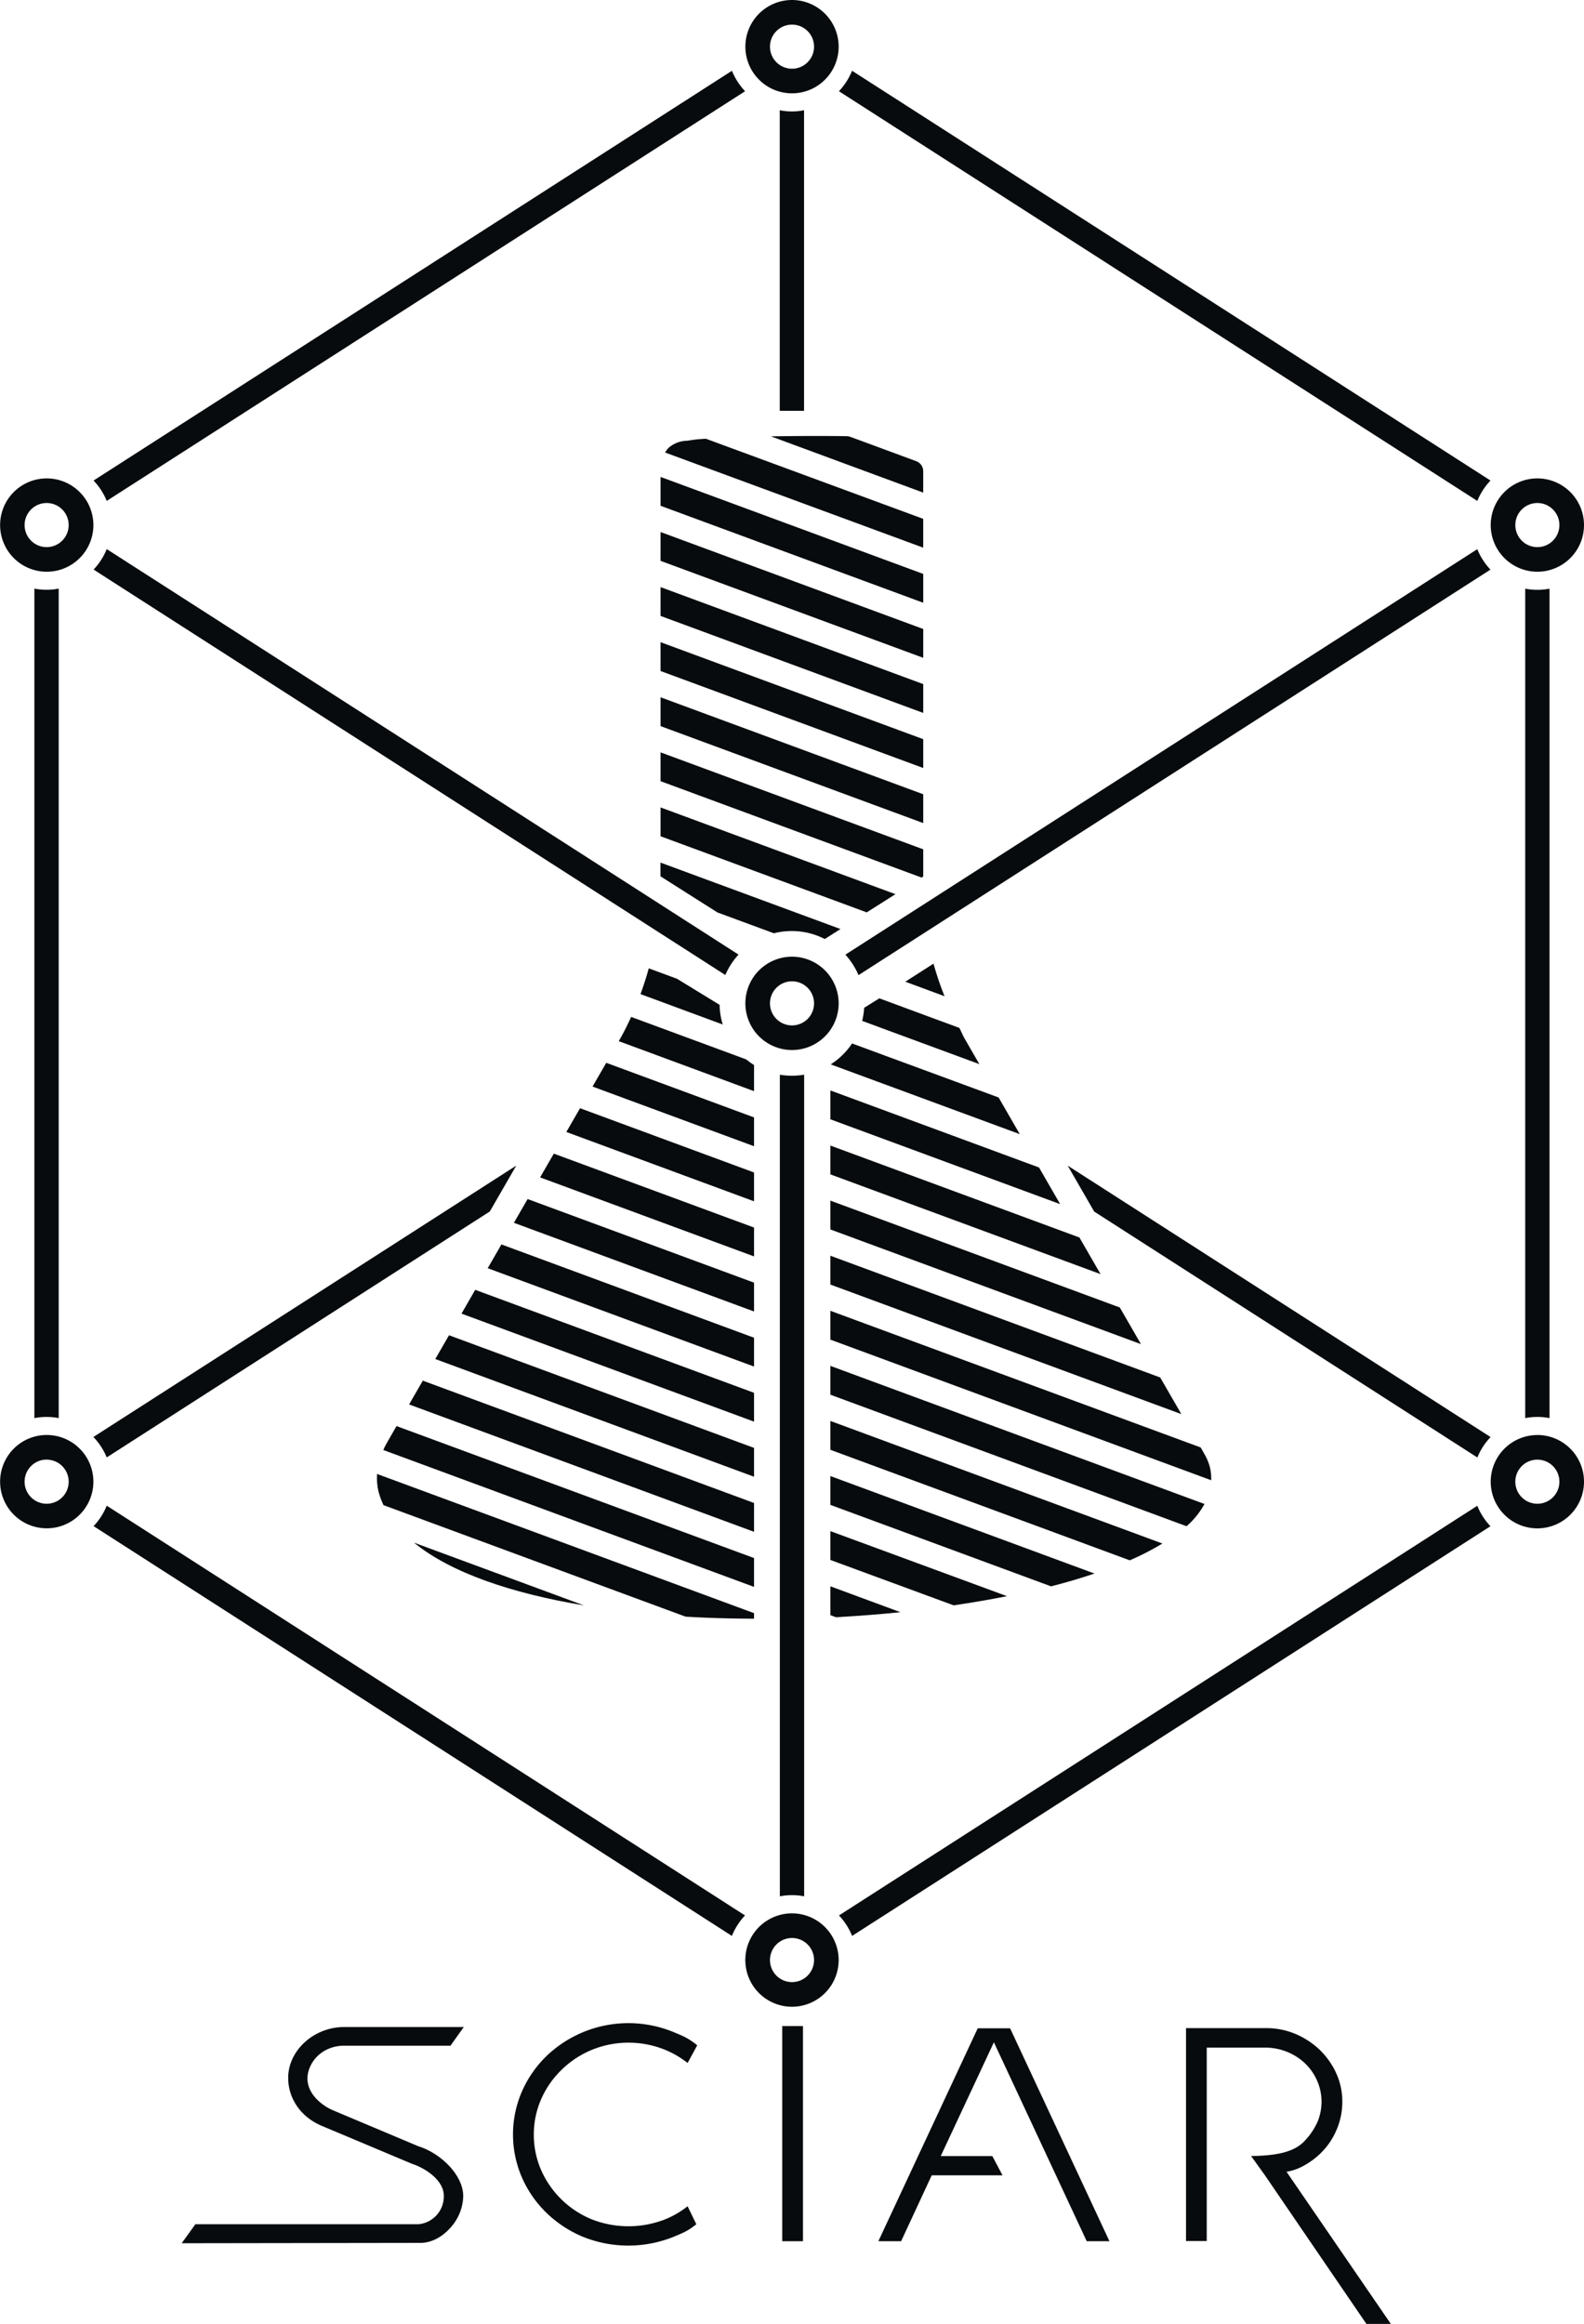 <svg xmlns="http://www.w3.org/2000/svg" viewBox="0 0 593.65 870.53"><defs><style>.cls-1{fill:#080b0d;}</style></defs><g id="Layer_2" data-name="Layer 2"><g id="Layer_1-2" data-name="Layer 1"><path class="cls-1" d="M296.83,9.22a8.26,8.26,0,1,1-8.26,8.26,8.26,8.26,0,0,1,8.26-8.26m0-9.22a17.48,17.48,0,1,0,17.48,17.48A17.5,17.5,0,0,0,296.83,0Z"/><path class="cls-1" d="M576.17,188.42a8.26,8.26,0,1,1-8.26,8.26,8.26,8.26,0,0,1,8.26-8.26m0-9.22a17.48,17.48,0,1,0,17.48,17.48,17.5,17.5,0,0,0-17.48-17.48Z"/><path class="cls-1" d="M17.48,188.42a8.26,8.26,0,1,1-8.26,8.26,8.26,8.26,0,0,1,8.26-8.26m0-9.22A17.48,17.48,0,1,0,35,196.68,17.5,17.5,0,0,0,17.48,179.2Z"/><path class="cls-1" d="M576.17,546.76a8.26,8.26,0,1,1-8.26,8.26,8.26,8.26,0,0,1,8.26-8.26m0-9.22A17.48,17.48,0,1,0,593.65,555a17.5,17.5,0,0,0-17.48-17.48Z"/><path class="cls-1" d="M296.83,725.94a8.26,8.26,0,1,1-8.26,8.26,8.26,8.26,0,0,1,8.26-8.26m0-9.23a17.49,17.49,0,1,0,17.48,17.49,17.51,17.51,0,0,0-17.48-17.49Z"/><path class="cls-1" d="M296.83,367.58a8.26,8.26,0,1,1-8.26,8.26,8.26,8.26,0,0,1,8.26-8.26m0-9.22a17.48,17.48,0,1,0,17.48,17.48,17.5,17.5,0,0,0-17.48-17.48Z"/><path class="cls-1" d="M17.48,546.76A8.26,8.26,0,1,1,9.22,555a8.26,8.26,0,0,1,8.26-8.26m0-9.22A17.48,17.48,0,1,0,35,555a17.5,17.5,0,0,0-17.48-17.48Z"/><polygon class="cls-1" points="222.07 407.01 282.6 429.36 282.6 418.56 227.21 398.11 222.07 407.01"/><polygon class="cls-1" points="212.25 424.02 282.6 449.99 282.6 439.19 217.39 415.12 212.25 424.02"/><polygon class="cls-1" points="202.42 441.03 282.6 470.63 282.6 459.82 207.56 432.13 202.42 441.03"/><polygon class="cls-1" points="192.6 458.04 282.6 491.26 282.6 480.46 197.74 449.14 192.6 458.04"/><polygon class="cls-1" points="182.78 475.05 282.6 511.89 282.6 501.09 187.92 466.14 182.78 475.05"/><polygon class="cls-1" points="172.96 492.06 282.6 532.52 282.6 521.72 178.1 483.15 172.96 492.06"/><polygon class="cls-1" points="163.14 509.07 282.6 553.16 282.6 542.36 168.28 500.16 163.14 509.07"/><polygon class="cls-1" points="153.32 526.08 282.6 573.79 282.6 562.99 158.46 517.17 153.32 526.08"/><path class="cls-1" d="M144.51,541.33c-.34.59-.56,1.21-.85,1.82L282.6,594.42v-10.8l-134-49.44Z"/><path class="cls-1" d="M141.82,558.56a29.88,29.88,0,0,0,1.91,5.24l113.2,41.77c8.51.52,16.93.72,25.67.77v-2.08L141.33,552.12A22.2,22.2,0,0,0,141.82,558.56Z"/><path class="cls-1" d="M218.84,601.35l-63.69-23.5C168.94,589.12,191.71,596.82,218.84,601.35Z"/><path class="cls-1" d="M346,176.51a4,4,0,0,0-2.62-3.76l-24.52-9.05a5.11,5.11,0,0,0-1.68-.32c-8.52-.12-18.67-.09-28.27.07L346,184.52Z"/><path class="cls-1" d="M346,194.35l-81.43-30a54,54,0,0,0-6.94.74,10.8,10.8,0,0,0-7.13,2.73,9.37,9.37,0,0,0-1.23,1.69L346,205.15Z"/><polygon class="cls-1" points="346.01 214.98 247.56 178.65 247.56 189.46 346.01 225.78 346.01 214.98"/><polygon class="cls-1" points="346.01 235.61 247.56 199.29 247.56 210.09 346.01 246.41 346.01 235.61"/><polygon class="cls-1" points="346.01 256.25 247.56 219.92 247.56 230.72 346.01 267.05 346.01 256.25"/><polygon class="cls-1" points="346.01 276.88 247.56 240.55 247.56 251.35 346.01 287.68 346.01 276.88"/><polygon class="cls-1" points="346.01 297.51 247.56 261.19 247.56 271.99 346.01 308.31 346.01 297.51"/><polygon class="cls-1" points="346.01 318.14 247.56 281.82 247.56 292.62 345.39 328.72 346.01 328.33 346.01 318.14"/><polygon class="cls-1" points="247.56 302.45 247.56 313.25 324.83 341.76 335.6 334.94 247.56 302.45"/><path class="cls-1" d="M339.29,367.73,354,373.17a113.73,113.73,0,0,1-4.14-12.2Z"/><path class="cls-1" d="M571.62,220.5V531.2a23.8,23.8,0,0,1,9.11,0V220.5a23.8,23.8,0,0,1-9.11,0Z"/><path class="cls-1" d="M314.43,717.49a24.33,24.33,0,0,1,4.92,7.67L558.59,571.7a24.38,24.38,0,0,1-4.93-7.66Z"/><path class="cls-1" d="M40,564a24.2,24.2,0,0,1-4.93,7.66L274.3,725.16a24.33,24.33,0,0,1,4.92-7.67Z"/><path class="cls-1" d="M22,531.2V220.48a23.8,23.8,0,0,1-9.11,0V531.2a23.8,23.8,0,0,1,9.11,0Z"/><path class="cls-1" d="M279.25,34.17a24.25,24.25,0,0,1-4.93-7.66L35.06,180A24.43,24.43,0,0,1,40,187.63Z"/><path class="cls-1" d="M558.61,180,319.33,26.5a24.33,24.33,0,0,1-4.92,7.67L553.67,187.64A24.34,24.34,0,0,1,558.61,180Z"/><polygon class="cls-1" points="311.2 419.27 397.33 451.05 389.4 437.32 311.2 408.46 311.2 419.27"/><polygon class="cls-1" points="311.2 439.9 412.46 477.26 404.54 463.54 311.2 429.1 311.2 439.9"/><polygon class="cls-1" points="311.2 460.53 427.61 503.49 419.68 489.76 311.2 449.73 311.2 460.53"/><polygon class="cls-1" points="311.2 481.17 442.75 529.7 434.82 515.98 311.2 470.37 311.2 481.17"/><path class="cls-1" d="M311.2,501.8l142.73,52.67a18.54,18.54,0,0,0-.51-5,20.72,20.72,0,0,0-2.25-5.19L450,542.2,311.2,491Z"/><path class="cls-1" d="M311.2,522.43,444.71,571.7a31.09,31.09,0,0,0,6.71-8.33L311.2,511.63Z"/><path class="cls-1" d="M311.2,543.07l112.22,41.4a102.29,102.29,0,0,0,12.23-6.29L311.2,532.26Z"/><path class="cls-1" d="M311.2,563.7l82.72,30.52c5.75-1.47,11.15-3.08,16.28-4.8l-99-36.52Z"/><path class="cls-1" d="M311.2,584.33l46.2,17c6.86-1,13.54-2.15,20-3.43L311.2,573.53Z"/><path class="cls-1" d="M311.2,605l2.09.78c8.15-.44,16.23-1.07,24.18-1.88l-26.27-9.7Z"/><path class="cls-1" d="M301.34,153.89V41.3a23.54,23.54,0,0,1-9.11,0V153.89Z"/><path class="cls-1" d="M236.54,380.92c-1.38,3-2.85,6-4.52,8.86l-.13.22,50.71,18.73v-9.8a27.34,27.34,0,0,1-2.93-2.09Z"/><path class="cls-1" d="M292.27,402.57V710.33a23.8,23.8,0,0,1,9.11,0V402.55a26.74,26.74,0,0,1-4.59.4A28,28,0,0,1,292.27,402.57Z"/><path class="cls-1" d="M558.59,213.37a24.61,24.61,0,0,1-4.93-7.66L316.83,357.6a27,27,0,0,1,4.92,7.67Z"/><path class="cls-1" d="M40,205.68a24.36,24.36,0,0,1-4.93,7.67L271.84,365.22a27.14,27.14,0,0,1,4.94-7.65Z"/><path class="cls-1" d="M309.14,351.72,315,348l-67.47-24.89v5.14l21.38,13.55,21.13,7.79a27.1,27.1,0,0,1,19.07,2.15Z"/><path class="cls-1" d="M367.05,398.61l-5.5-9.51c-.75-1.32-1.29-2.72-2-4.06l-30-11.08-5.68,3.54a27.44,27.44,0,0,1-.75,4.91Z"/><path class="cls-1" d="M311.33,398.7l70.86,26.13-7.93-13.73-54.92-20.24A27.21,27.21,0,0,1,311.33,398.7Z"/><path class="cls-1" d="M253.73,366.63l-10.59-3.91c-.89,3.26-1.93,6.48-3.09,9.66l30.82,11.38a26.72,26.72,0,0,1-1.18-7.36Z"/><path class="cls-1" d="M193.49,436.61,35,538.27a24.33,24.33,0,0,1,5,7.65L183.57,453.8Z"/><path class="cls-1" d="M400.15,436.63,558.64,538.3a24.21,24.21,0,0,0-4.95,7.65L410.08,453.83Z"/><path class="cls-1" d="M210.54,775.24A35.92,35.92,0,0,1,222,767.76a36.43,36.43,0,0,1,27.1,0,35,35,0,0,1,8.6,5l3.61-6.63c-3.23-2.59-5-3.36-9-5a44.41,44.41,0,0,0-47.47,9,42.18,42.18,0,0,0-9.23,13.29,40.44,40.44,0,0,0,0,32.23,42,42,0,0,0,9.23,13.28,43.93,43.93,0,0,0,13.79,9,45.53,45.53,0,0,0,33.68,0c3.93-1.65,5.43-2.19,8.66-4.77l-3.28-6.74a33.93,33.93,0,0,1-8.66,5,37.71,37.71,0,0,1-27,0,35.33,35.33,0,0,1-19.26-18.62,33.34,33.34,0,0,1-2.71-13.22,33,33,0,0,1,2.71-13.17A34.89,34.89,0,0,1,210.54,775.24Z"/><polygon class="cls-1" points="366.43 759.76 329.19 839.52 337.72 839.52 344.69 824.52 348.06 817.26 349.2 814.83 375.72 814.83 371.91 807.64 352.56 807.64 372.49 765.01 407.28 839.52 415.8 839.52 378.56 759.76 366.43 759.76"/><path class="cls-1" d="M482.16,813.5a19.29,19.29,0,0,0,2.22-.49,17.86,17.86,0,0,0,2.47-.89,28.63,28.63,0,0,0,6.63-4.22,27.12,27.12,0,0,0,5.11-5.75,27.84,27.84,0,0,0,3.3-7,26.39,26.39,0,0,0,1.18-7.89,25.31,25.31,0,0,0-2.25-10.59,28.63,28.63,0,0,0-6.14-8.76,30.09,30.09,0,0,0-9.1-6,28,28,0,0,0-11.09-2.21h-30v79.76h7.77V767H474a21.87,21.87,0,0,1,12.8,4,20.16,20.16,0,0,1,6.87,8.49,19.6,19.6,0,0,1,0,15.56,25.23,25.23,0,0,1-4.41,6.55c-3.57,4.13-9.7,5.9-20.38,6l5.21,7.26,38,55.63h9.16Z"/><path class="cls-1" d="M129,766.28c.24,0,.5,0,.75,0l39.08,0,5-7H129c-9,0-17.28,5.59-20.07,13.59-2.71,7.72.39,18.53,11.49,23.37l34.08,14.32c4.75,1.53,12,6.11,11.83,12.17a10.47,10.47,0,0,1-9.4,10.42H73.22l-5.13,7.13,89.44-.13h0c3.88,0,7.8-1.93,10.93-5.3a18.31,18.31,0,0,0,5.14-11.94c.2-8-8.35-16.23-16.47-18.85l-.09,0-32.29-13.6c-4.3-1.82-11.68-7.36-8.91-15.34C117.74,769.74,122.89,766.28,129,766.28Z"/><polygon class="cls-1" points="293.16 839.52 293.8 839.52 300.3 839.52 300.94 839.52 300.94 758.93 293.16 758.93 293.16 839.52"/></g></g></svg>